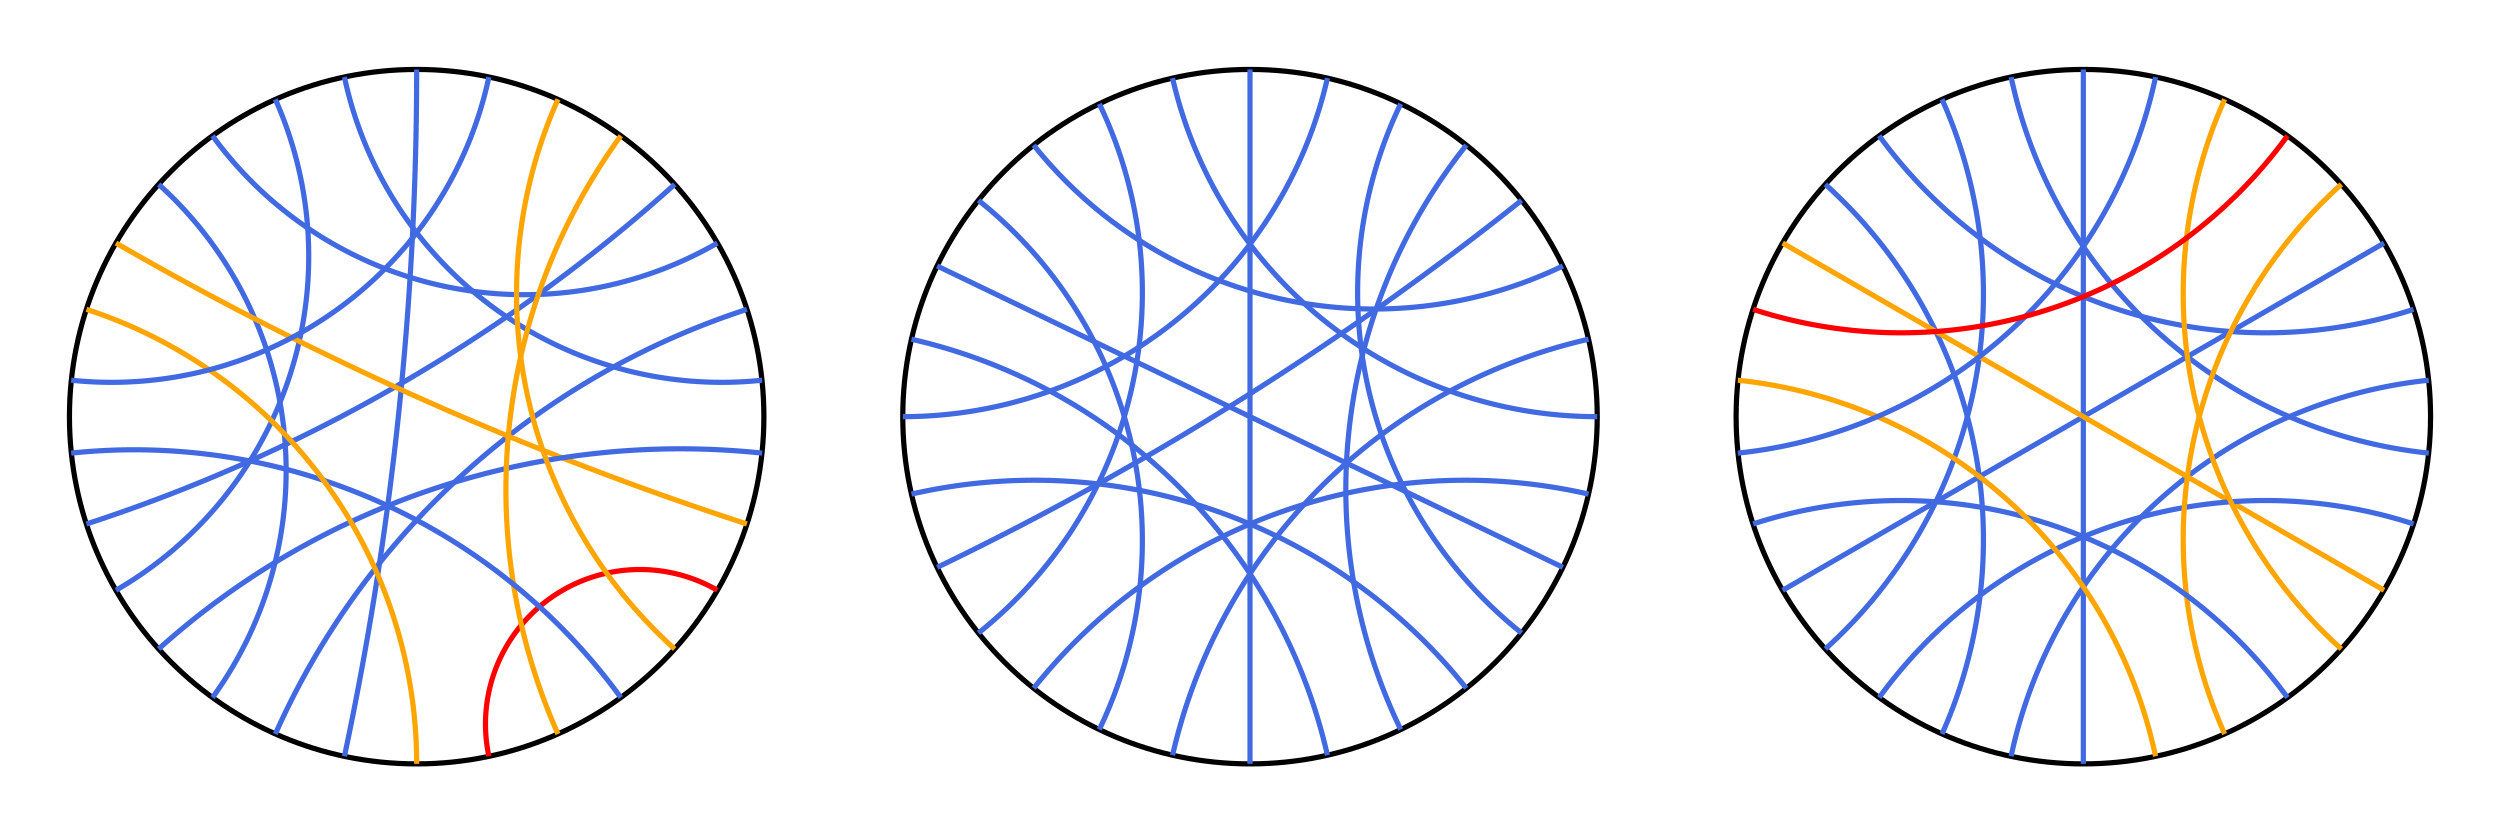 <?xml version="1.0" encoding="utf-8" ?>
<svg baseProfile="tiny" height="500px" version="1.2" width="1500px" xmlns="http://www.w3.org/2000/svg" xmlns:ev="http://www.w3.org/2001/xml-events" xmlns:xlink="http://www.w3.org/1999/xlink"><defs /><g transform="translate(250, 250) scale(208.333, -208.333)"><circle cx="0" cy="0" fill="none" r="1" stroke="black" stroke-width="0.015" /><path d="M 6.123233995736766e-17 1.0 A 9.514 9.514 0 0 0 -0.208 -0.978" fill="none" stroke="royalblue" stroke-width="0.015" /><path d="M -0.208 0.978 A 1.111 1.111 0 0 1 0.995 0.105" fill="none" stroke="royalblue" stroke-width="0.015" /><path d="M -0.407 0.914 A 1.111 1.111 0 0 0 -0.866 -0.5" fill="none" stroke="royalblue" stroke-width="0.015" /><path d="M -0.743 0.669 A 1.111 1.111 0 0 0 -0.588 -0.809" fill="none" stroke="royalblue" stroke-width="0.015" /><path d="M 0.208 -0.978 A 0.445 0.445 0 0 0 0.866 -0.5" fill="none" stroke="red" stroke-width="0.015" /><path d="M -0.407 -0.914 A 2.246 2.246 0 0 0 0.951 0.309" fill="none" stroke="royalblue" stroke-width="0.015" /><path d="M -0.951 -0.309 A 4.705 4.705 0 0 1 0.743 0.669" fill="none" stroke="royalblue" stroke-width="0.015" /><path d="M -0.866 0.5 A 9.514 9.514 0 0 1 0.951 -0.309" fill="none" stroke="orange" stroke-width="0.015" /><path d="M -0.743 -0.669 A 2.246 2.246 0 0 0 0.995 -0.105" fill="none" stroke="royalblue" stroke-width="0.015" /><path d="M -0.588 0.809 A 1.111 1.111 0 0 1 0.866 0.5" fill="none" stroke="royalblue" stroke-width="0.015" /><path d="M 0.407 -0.914 A 1.732 1.732 0 0 0 0.588 0.809" fill="none" stroke="orange" stroke-width="0.015" /><path d="M 0.743 -0.669 A 1.376 1.376 0 0 0 0.407 0.914" fill="none" stroke="orange" stroke-width="0.015" /><path d="M -0.995 -0.105 A 1.732 1.732 0 0 0 0.588 -0.809" fill="none" stroke="royalblue" stroke-width="0.015" /><path d="M -0.951 0.309 A 1.376 1.376 0 0 0 -1.8369701987210297e-16 -1.0" fill="none" stroke="orange" stroke-width="0.015" /><path d="M -0.995 0.105 A 1.111 1.111 0 0 1 0.208 0.978" fill="none" stroke="royalblue" stroke-width="0.015" /></g><g transform="translate(750, 250) scale(208.333, -208.333)"><circle cx="0" cy="0" fill="none" r="1" stroke="black" stroke-width="0.015" /><line stroke="royalblue" stroke-width="0.015" x1="0.0" x2="-0.0" y1="1.0" y2="-1.0" /><path d="M -0.223 0.975 A 1.254 1.254 0 0 1 1.0 -2.4492935982947064e-16" fill="none" stroke="royalblue" stroke-width="0.015" /><path d="M -0.434 0.901 A 1.254 1.254 0 0 0 -0.782 -0.623" fill="none" stroke="royalblue" stroke-width="0.015" /><path d="M -0.782 0.623 A 1.254 1.254 0 0 0 -0.434 -0.901" fill="none" stroke="royalblue" stroke-width="0.015" /><path d="M -0.223 -0.975 A 1.591 1.591 0 0 0 0.975 0.223" fill="none" stroke="royalblue" stroke-width="0.015" /><path d="M -0.901 -0.434 A 8.875 8.875 0 0 1 0.782 0.623" fill="none" stroke="royalblue" stroke-width="0.015" /><line stroke="royalblue" stroke-width="0.015" x1="-0.901" x2="0.901" y1="0.434" y2="-0.434" /><path d="M -0.623 -0.782 A 1.591 1.591 0 0 0 0.975 -0.223" fill="none" stroke="royalblue" stroke-width="0.015" /><path d="M -0.623 0.782 A 1.254 1.254 0 0 1 0.901 0.434" fill="none" stroke="royalblue" stroke-width="0.015" /><path d="M 0.434 -0.901 A 1.591 1.591 0 0 0 0.623 0.782" fill="none" stroke="royalblue" stroke-width="0.015" /><path d="M 0.782 -0.623 A 1.254 1.254 0 0 0 0.434 0.901" fill="none" stroke="royalblue" stroke-width="0.015" /><path d="M -0.975 -0.223 A 1.591 1.591 0 0 0 0.623 -0.782" fill="none" stroke="royalblue" stroke-width="0.015" /><path d="M -0.975 0.223 A 1.591 1.591 0 0 0 0.223 -0.975" fill="none" stroke="royalblue" stroke-width="0.015" /><path d="M -1.0 1.2246467991473532e-16 A 1.254 1.254 0 0 1 0.223 0.975" fill="none" stroke="royalblue" stroke-width="0.015" /></g><g transform="translate(1250, 250) scale(208.333, -208.333)"><circle cx="0" cy="0" fill="none" r="1" stroke="black" stroke-width="0.015" /><line stroke="royalblue" stroke-width="0.015" x1="0.0" x2="-0.0" y1="1.0" y2="-1.0" /><path d="M -0.208 0.978 A 1.376 1.376 0 0 1 0.995 -0.105" fill="none" stroke="royalblue" stroke-width="0.015" /><path d="M -0.407 0.914 A 1.376 1.376 0 0 0 -0.743 -0.669" fill="none" stroke="royalblue" stroke-width="0.015" /><path d="M -0.743 0.669 A 1.376 1.376 0 0 0 -0.407 -0.914" fill="none" stroke="royalblue" stroke-width="0.015" /><path d="M -0.208 -0.978 A 1.376 1.376 0 0 0 0.995 0.105" fill="none" stroke="royalblue" stroke-width="0.015" /><line stroke="royalblue" stroke-width="0.015" x1="-0.866" x2="0.866" y1="-0.5" y2="0.5" /><line stroke="orange" stroke-width="0.015" x1="-0.866" x2="0.866" y1="0.5" y2="-0.5" /><path d="M -0.588 -0.809 A 1.376 1.376 0 0 0 0.951 -0.309" fill="none" stroke="royalblue" stroke-width="0.015" /><path d="M -0.588 0.809 A 1.376 1.376 0 0 1 0.951 0.309" fill="none" stroke="royalblue" stroke-width="0.015" /><path d="M 0.407 -0.914 A 1.376 1.376 0 0 0 0.743 0.669" fill="none" stroke="orange" stroke-width="0.015" /><path d="M 0.743 -0.669 A 1.376 1.376 0 0 0 0.407 0.914" fill="none" stroke="orange" stroke-width="0.015" /><path d="M -0.951 -0.309 A 1.376 1.376 0 0 0 0.588 -0.809" fill="none" stroke="royalblue" stroke-width="0.015" /><path d="M -0.995 0.105 A 1.376 1.376 0 0 0 0.208 -0.978" fill="none" stroke="orange" stroke-width="0.015" /><path d="M -0.995 -0.105 A 1.376 1.376 0 0 1 0.208 0.978" fill="none" stroke="royalblue" stroke-width="0.015" /><path d="M -0.951 0.309 A 1.376 1.376 0 0 1 0.588 0.809" fill="none" stroke="red" stroke-width="0.015" /></g></svg>
